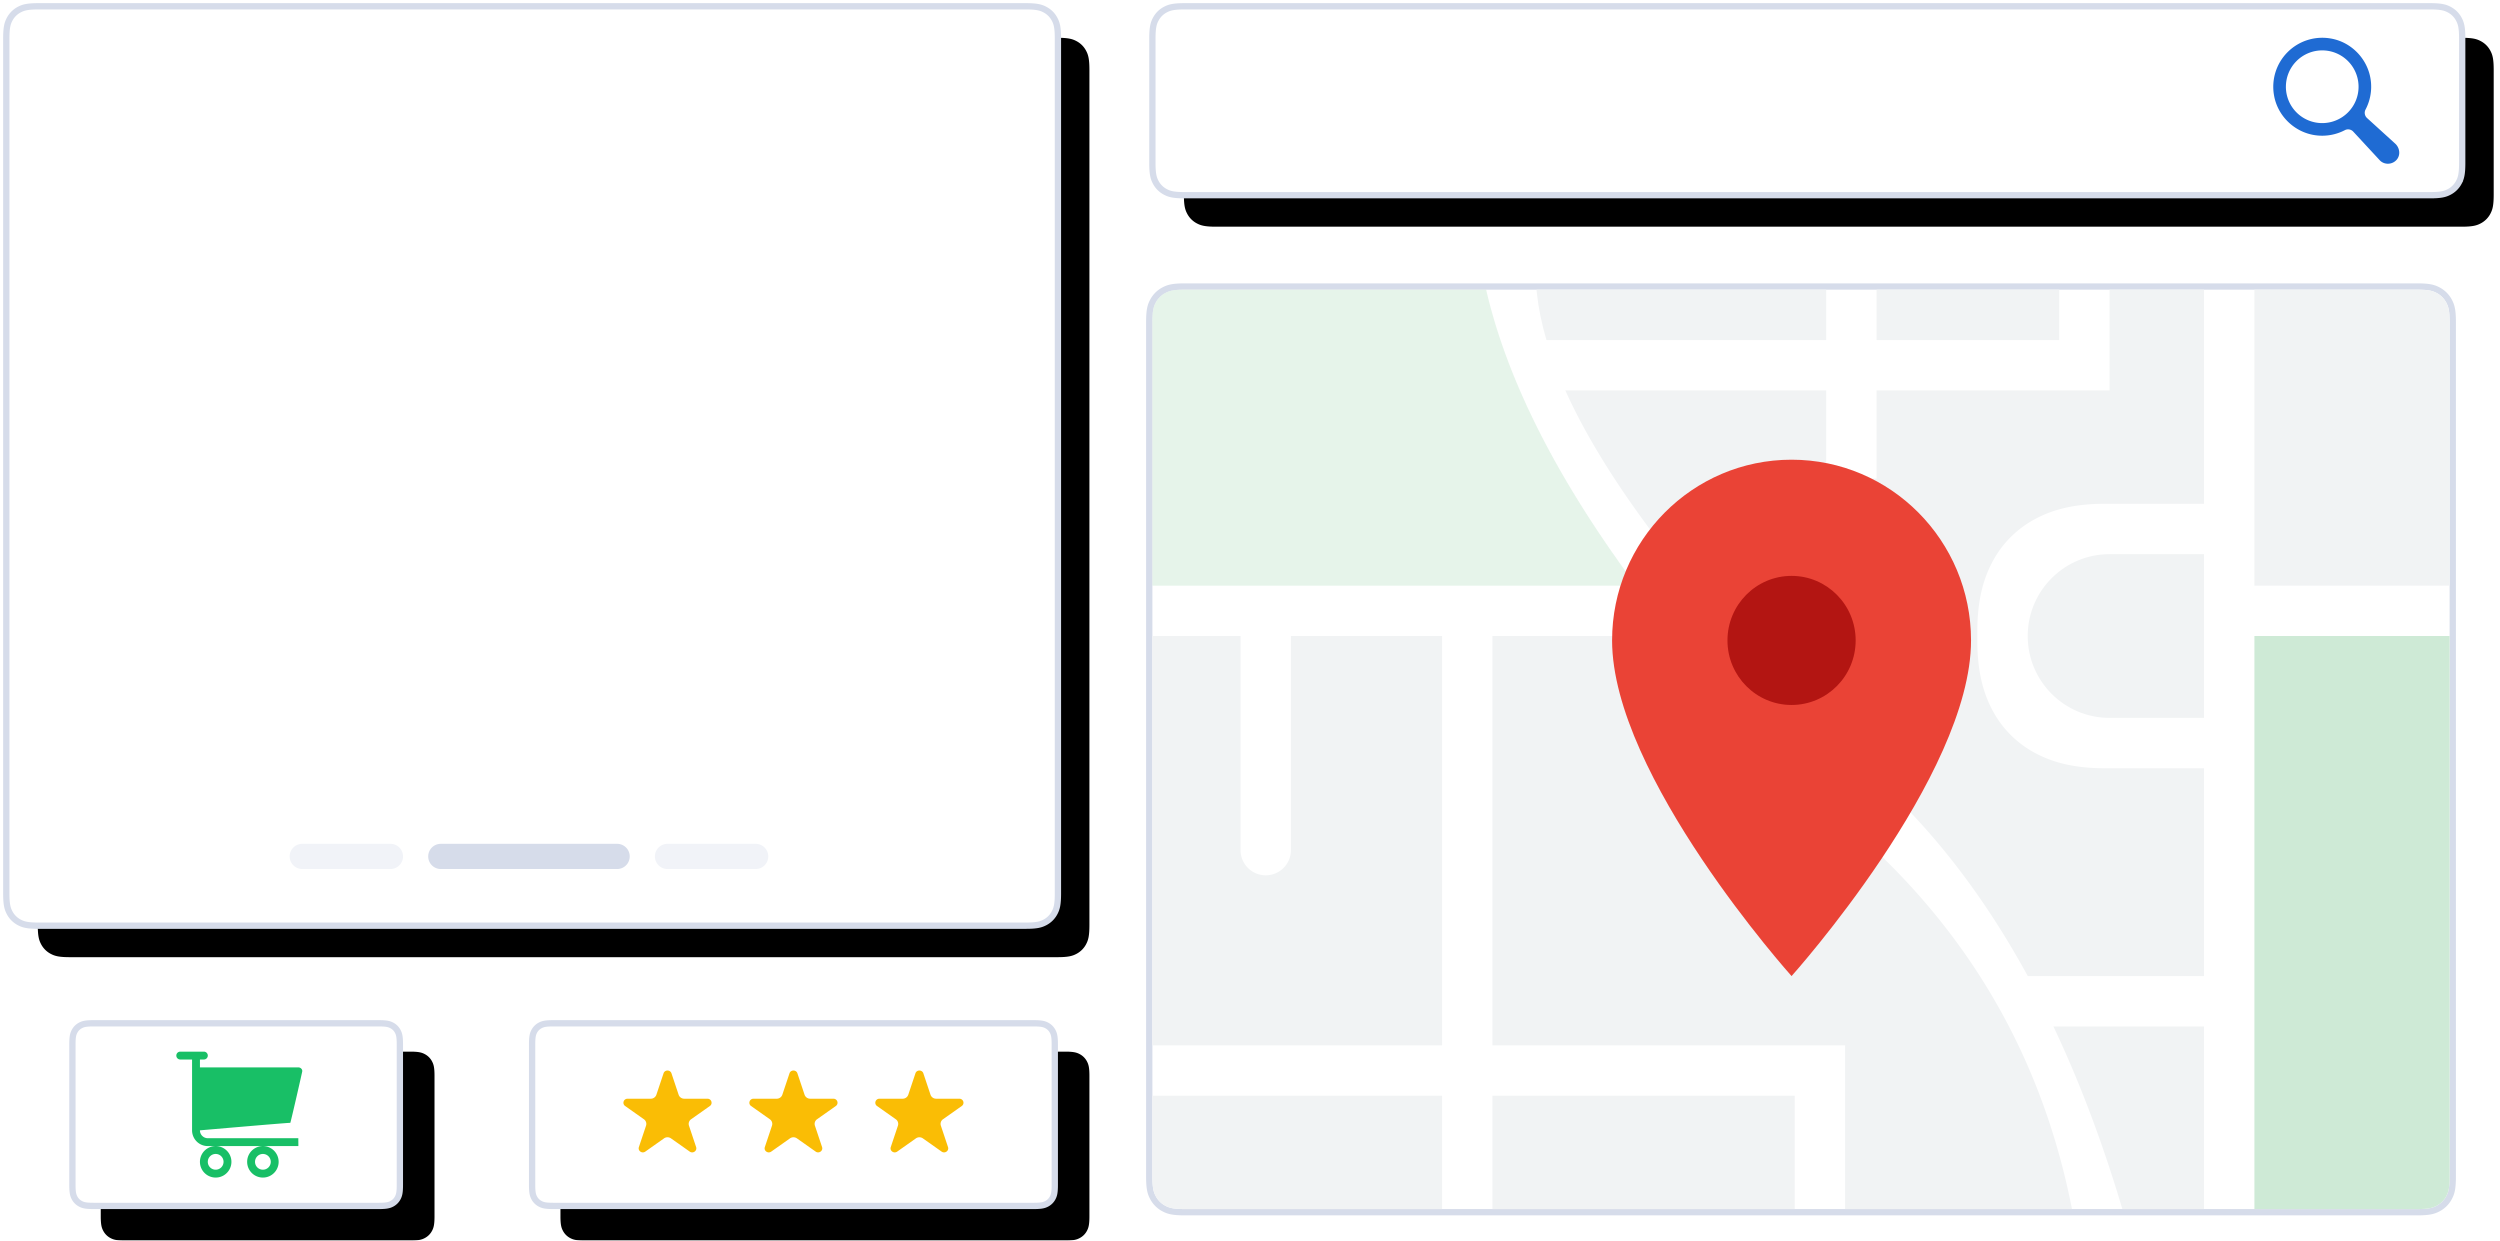 <svg width="397" height="197" viewBox="0 0 397 197" xmlns="http://www.w3.org/2000/svg" xmlns:xlink="http://www.w3.org/1999/xlink">
    <defs>
        <filter x="-1.8%" y="-2.1%" width="106.6%" height="107.5%" filterUnits="objectBoundingBox" id="hgclzu9kra">
            <feMorphology radius=".5" operator="dilate" in="SourceAlpha" result="shadowSpreadOuter1"/>
            <feOffset dx="5" dy="5" in="shadowSpreadOuter1" result="shadowOffsetOuter1"/>
            <feComposite in="shadowOffsetOuter1" in2="SourceAlpha" operator="out" result="shadowOffsetOuter1"/>
            <feColorMatrix values="0 0 0 0 0.945 0 0 0 0 0.953 0 0 0 0 0.973 0 0 0 1 0" in="shadowOffsetOuter1"/>
        </filter>
        <filter x="-1.4%" y="-10%" width="105.3%" height="136.7%" filterUnits="objectBoundingBox" id="w04a8ca2vc">
            <feMorphology radius=".5" operator="dilate" in="SourceAlpha" result="shadowSpreadOuter1"/>
            <feOffset dx="5" dy="5" in="shadowSpreadOuter1" result="shadowOffsetOuter1"/>
            <feComposite in="shadowOffsetOuter1" in2="SourceAlpha" operator="out" result="shadowOffsetOuter1"/>
            <feColorMatrix values="0 0 0 0 0.945 0 0 0 0 0.953 0 0 0 0 0.973 0 0 0 1 0" in="shadowOffsetOuter1"/>
        </filter>
        <filter x="-3%" y="-8.3%" width="111.9%" height="133.3%" filterUnits="objectBoundingBox" id="sbcfb11one">
            <feOffset dx="5" dy="5" in="SourceAlpha" result="shadowOffsetOuter1"/>
            <feComposite in="shadowOffsetOuter1" in2="SourceAlpha" operator="out" result="shadowOffsetOuter1"/>
            <feColorMatrix values="0 0 0 0 0.945 0 0 0 0 0.953 0 0 0 0 0.973 0 0 0 1 0" in="shadowOffsetOuter1"/>
        </filter>
        <filter x="-4.7%" y="-8.3%" width="118.9%" height="133.3%" filterUnits="objectBoundingBox" id="ylpg8zvdvg">
            <feOffset dx="5" dy="5" in="SourceAlpha" result="shadowOffsetOuter1"/>
            <feComposite in="shadowOffsetOuter1" in2="SourceAlpha" operator="out" result="shadowOffsetOuter1"/>
            <feColorMatrix values="0 0 0 0 0.945 0 0 0 0 0.953 0 0 0 0 0.973 0 0 0 1 0" in="shadowOffsetOuter1"/>
        </filter>
        <path d="M5.128 0h156.744c1.783 0 2.43.186 3.082.534.652.349 1.163.86 1.512 1.512.348.652.534 1.299.534 3.082v135.744c0 1.783-.186 2.43-.534 3.082a3.635 3.635 0 0 1-1.512 1.512c-.652.348-1.299.534-3.082.534H5.128c-1.783 0-2.43-.186-3.082-.534a3.635 3.635 0 0 1-1.512-1.512c-.348-.652-.534-1.299-.534-3.082V5.128c0-1.783.186-2.43.534-3.082A3.635 3.635 0 0 1 2.046.534C2.698.186 3.345 0 5.128 0z" id="53ef3jql3b"/>
        <path d="M187.128 0h197.744c1.783 0 2.43.186 3.082.534.652.349 1.163.86 1.512 1.512.348.652.534 1.299.534 3.082v19.744c0 1.783-.186 2.43-.534 3.082a3.635 3.635 0 0 1-1.512 1.512c-.652.348-1.299.534-3.082.534H187.128c-1.783 0-2.43-.186-3.082-.534a3.635 3.635 0 0 1-1.512-1.512c-.348-.652-.534-1.299-.534-3.082V5.128c0-1.783.186-2.43.534-3.082a3.635 3.635 0 0 1 1.512-1.512c.652-.348 1.299-.534 3.082-.534z" id="nwqoge5znd"/>
        <path d="M86.846 161h76.308c1.337 0 1.822.14 2.311.4.49.262.873.646 1.134 1.135.262.489.401.974.401 2.31v22.31c0 1.336-.14 1.821-.4 2.31a2.726 2.726 0 0 1-1.135 1.134c-.489.262-.974.401-2.31.401h-76.31c-1.336 0-1.821-.14-2.31-.4a2.726 2.726 0 0 1-1.134-1.135c-.262-.489-.401-.974-.401-2.31v-22.31c0-1.336.14-1.821.4-2.31a2.726 2.726 0 0 1 1.135-1.134c.489-.262.974-.401 2.31-.401z" id="xgkc9atypf"/>
        <path d="M13.846 161h45.308c1.337 0 1.822.14 2.311.4.49.262.873.646 1.134 1.135.262.489.401.974.401 2.31v22.31c0 1.336-.14 1.821-.4 2.31a2.726 2.726 0 0 1-1.135 1.134c-.489.262-.974.401-2.31.401h-45.31c-1.336 0-1.821-.14-2.31-.4a2.726 2.726 0 0 1-1.134-1.135c-.262-.489-.401-.974-.401-2.31v-22.31c0-1.336.14-1.821.4-2.31a2.726 2.726 0 0 1 1.135-1.134c.489-.262.974-.401 2.31-.401z" id="r5ik16zdmh"/>
    </defs>
    <g fill="none" fill-rule="evenodd">
        <g transform="translate(1 1)">
            <use fill="#000" filter="url(#hgclzu9kra)" xlink:href="#53ef3jql3b"/>
            <use stroke="#D6DCEA" fill="#FFF" xlink:href="#53ef3jql3b"/>
        </g>
        <path d="M48 134h14a2 2 0 0 1 0 4H48a2 2 0 0 1 0-4zM106 134h14a2 2 0 0 1 0 4h-14a2 2 0 0 1 0-4z" fill="#F1F3F8"/>
        <path d="M70 134h28a2 2 0 0 1 0 4H70a2 2 0 0 1 0-4z" fill="#D6DCEA"/>
        <g transform="translate(1 1)">
            <use fill="#000" filter="url(#w04a8ca2vc)" xlink:href="#nwqoge5znd"/>
            <use stroke="#D6DCEA" fill="#FFF" xlink:href="#nwqoge5znd"/>
        </g>
        <path d="M383.872 45.5c1.925 0 2.616.218 3.317.593.74.396 1.322.977 1.718 1.718.375.701.593 1.392.593 3.317v135.744c0 1.925-.218 2.616-.593 3.317a4.128 4.128 0 0 1-1.718 1.718c-.701.375-1.392.593-3.317.593H188.128c-1.925 0-2.616-.218-3.317-.593a4.128 4.128 0 0 1-1.718-1.718c-.375-.701-.593-1.392-.593-3.317V51.128c0-1.925.218-2.616.593-3.317a4.128 4.128 0 0 1 1.718-1.718c.701-.375 1.392-.593 3.317-.593z" stroke="#D6DCEA" fill="#FFF"/>
        <g transform="translate(1 1)">
            <use fill="#000" filter="url(#sbcfb11one)" xlink:href="#xgkc9atypf"/>
            <path stroke="#D6DCEA" d="M163.154 161.5c1.196 0 1.636.107 2.075.342.4.214.715.528.93.929.234.439.341.88.341 2.075v22.308c0 1.196-.107 1.636-.342 2.075-.214.4-.528.715-.929.93-.439.234-.88.341-2.075.341H86.846c-1.196 0-1.636-.107-2.075-.342a2.233 2.233 0 0 1-.93-.929c-.234-.439-.341-.88-.341-2.075v-22.308c0-1.196.107-1.636.342-2.075.214-.4.528-.715.929-.93.439-.234.88-.341 2.075-.341z" stroke-linejoin="square" fill="#FFF"/>
        </g>
        <g transform="translate(1 1)">
            <use fill="#000" filter="url(#ylpg8zvdvg)" xlink:href="#r5ik16zdmh"/>
            <path stroke="#D6DCEA" d="M59.154 161.5c1.196 0 1.636.107 2.075.342.4.214.715.528.93.929.234.439.341.88.341 2.075v22.308c0 1.196-.107 1.636-.342 2.075-.214.4-.528.715-.929.93-.439.234-.88.341-2.075.341H13.846c-1.196 0-1.636-.107-2.075-.342a2.233 2.233 0 0 1-.93-.929c-.234-.439-.341-.88-.341-2.075v-22.308c0-1.196.107-1.636.342-2.075.214-.4.528-.715.929-.93.439-.234.88-.341 2.075-.341z" stroke-linejoin="square" fill="#FFF"/>
        </g>
        <path d="M34.25 183.248a1.25 1.25 0 1 1-.002 2.5 1.25 1.25 0 0 1 .001-2.5zm-2.5 1.25a2.5 2.5 0 1 0 5 0 2.5 2.5 0 0 0-5 0zm1.25-3.75c-.69 0-1.25-.56-1.25-1.25 0 0 14.373-1.25 14.355-1.189.319-1.185 1.88-8.045 1.893-8.184.033-.344-.28-.625-.625-.625H31.75v-1.25h.624a.624.624 0 1 0 0-1.25h-3.75a.625.625 0 1 0 0 1.25H30.5v11.248a2.5 2.5 0 0 0 2.5 2.5h14.373c.019 0 0-.62 0-1.25H32.999zm8.748 2.5a1.25 1.25 0 1 1 0 2.5 1.25 1.25 0 0 1 0-2.5zm-2.5 1.25a2.5 2.5 0 1 0 5 0 2.5 2.5 0 0 0-5 0z" fill="#18BF66" fill-rule="nonzero"/>
        <path d="m106.629 170.444 1.136 3.4a.937.937 0 0 0 .894.63h3.679c.64 0 .906.796.388 1.161l-2.977 2.101a.899.899 0 0 0-.34 1.021l1.136 3.4c.198.591-.498 1.083-1.016.718l-2.977-2.102a.961.961 0 0 0-1.104 0l-2.977 2.102c-.517.365-1.214-.127-1.016-.718l1.137-3.4a.9.9 0 0 0-.342-1.02l-2.977-2.102c-.517-.365-.251-1.16.389-1.16h3.68a.937.937 0 0 0 .893-.632l1.137-3.4c.198-.59 1.059-.59 1.257 0M126.629 170.444l1.136 3.4a.937.937 0 0 0 .894.63h3.679c.64 0 .906.796.388 1.161l-2.977 2.101a.899.899 0 0 0-.34 1.021l1.136 3.4c.198.591-.498 1.083-1.016.718l-2.977-2.102a.961.961 0 0 0-1.104 0l-2.977 2.102c-.517.365-1.214-.127-1.016-.718l1.137-3.4a.9.9 0 0 0-.342-1.02l-2.977-2.102c-.517-.365-.251-1.16.389-1.16h3.68a.937.937 0 0 0 .893-.632l1.137-3.4c.198-.59 1.059-.59 1.257 0M146.629 170.444l1.136 3.4a.937.937 0 0 0 .894.63h3.679c.64 0 .906.796.388 1.161l-2.977 2.101a.899.899 0 0 0-.34 1.021l1.136 3.4c.198.591-.498 1.083-1.016.718l-2.977-2.102a.961.961 0 0 0-1.104 0l-2.977 2.102c-.517.365-1.214-.127-1.016-.718l1.137-3.4a.9.9 0 0 0-.342-1.02l-2.977-2.102c-.517-.365-.251-1.16.389-1.16h3.68a.937.937 0 0 0 .893-.632l1.137-3.4c.198-.59 1.059-.59 1.257 0" fill="#FABD05" fill-rule="nonzero"/>
        <path d="M375.886 18.743a1.118 1.118 0 0 1-.236-1.35 7.793 7.793 0 0 0 .826-4.639c-.426-3.345-3.063-6.1-6.39-6.646a7.782 7.782 0 0 0-8.98 8.976c.543 3.324 3.286 5.963 6.625 6.398a7.767 7.767 0 0 0 4.63-.812 1.115 1.115 0 0 1 1.336.232l4.202 4.54c.734.792 2.046.735 2.738-.133.597-.75.427-1.86-.283-2.504l-4.468-4.062zm-12.885-4.968a5.771 5.771 0 0 1 5.77-5.773 5.771 5.771 0 0 1 5.769 5.773 5.771 5.771 0 0 1-5.77 5.773 5.771 5.771 0 0 1-5.77-5.773z" fill="#1F6BD3" fill-rule="nonzero"/>
        <path d="M229 174v18h-40.872c-1.783 0-2.43-.186-3.082-.534a3.635 3.635 0 0 1-1.512-1.512c-.33-.618-.514-1.23-.532-2.81L183 174h46z" fill="#F1F3F4"/>
        <path d="M389 101v85.872c0 1.783-.186 2.43-.534 3.082a3.635 3.635 0 0 1-1.512 1.512c-.652.348-1.299.534-3.082.534H358v-91h31z" fill="#CEEAD6"/>
        <path fill="#F1F3F4" d="M285 174v18h-48v-18z"/>
        <path d="M263 97.191c9.377 12.062 21.044 24.736 35 38.022 16.303 15.52 26.647 34.45 31.031 56.787H293v-26h-56v-65h26v-3.809zM326.082 163H350v29h-12.969c-3.138-10.56-6.788-20.227-10.949-29zM197 101v34a4 4 0 1 0 8 0v-34h24v65h-46v-65h14zM290 62v14h8V62h37V46h15v34h-15.736c-4.65 0-8.122.835-11.056 2.404a16.356 16.356 0 0 0-6.804 6.804c-1.569 2.934-2.404 6.406-2.404 11.056v1.472c0 4.65.835 8.122 2.404 11.056a16.356 16.356 0 0 0 6.804 6.804c2.934 1.569 6.406 2.404 11.056 2.404H350v33h-27.989c-6.405-11.735-13.854-21.646-22.348-29.732l-1.572-1.502c-25.495-24.463-42-45.051-49.515-61.766H290z" fill="#F1F3F4"/>
        <path d="M350 88v26h-15c-7.18 0-13-5.82-13-13l.004-.307C322.167 93.655 327.923 88 335 88h15zM290 46v8h-44.423c-.758-2.583-1.265-5.057-1.52-7.422L244 46h46zM358 46h25.872c1.783 0 2.43.186 3.082.534.652.349 1.163.86 1.512 1.512.348.652.534 1.299.534 3.082V93h-31V46zM327 46v8h-29v-8z" fill="#F1F3F4"/>
        <path d="M236 46c3.34 14.438 11.278 30.104 23.815 47H183V51.128c0-1.783.186-2.43.534-3.082a3.635 3.635 0 0 1 1.512-1.512c.618-.33 1.23-.514 2.81-.532L236 46z" fill="#CEEAD6" opacity=".504"/>
        <g fill-rule="nonzero">
            <path d="M284.5 73c-15.736 0-28.5 12.853-28.5 28.7 0 21.525 28.5 53.3 28.5 53.3s28.5-31.775 28.5-53.3c0-15.847-12.764-28.7-28.5-28.7z" fill="#EA4336"/>
            <path d="M284.5 111.95c-5.619 0-10.179-4.592-10.179-10.25s4.56-10.25 10.179-10.25c5.619 0 10.179 4.592 10.179 10.25s-4.56 10.25-10.179 10.25z" fill="#B31512"/>
        </g>
    </g>
</svg>
